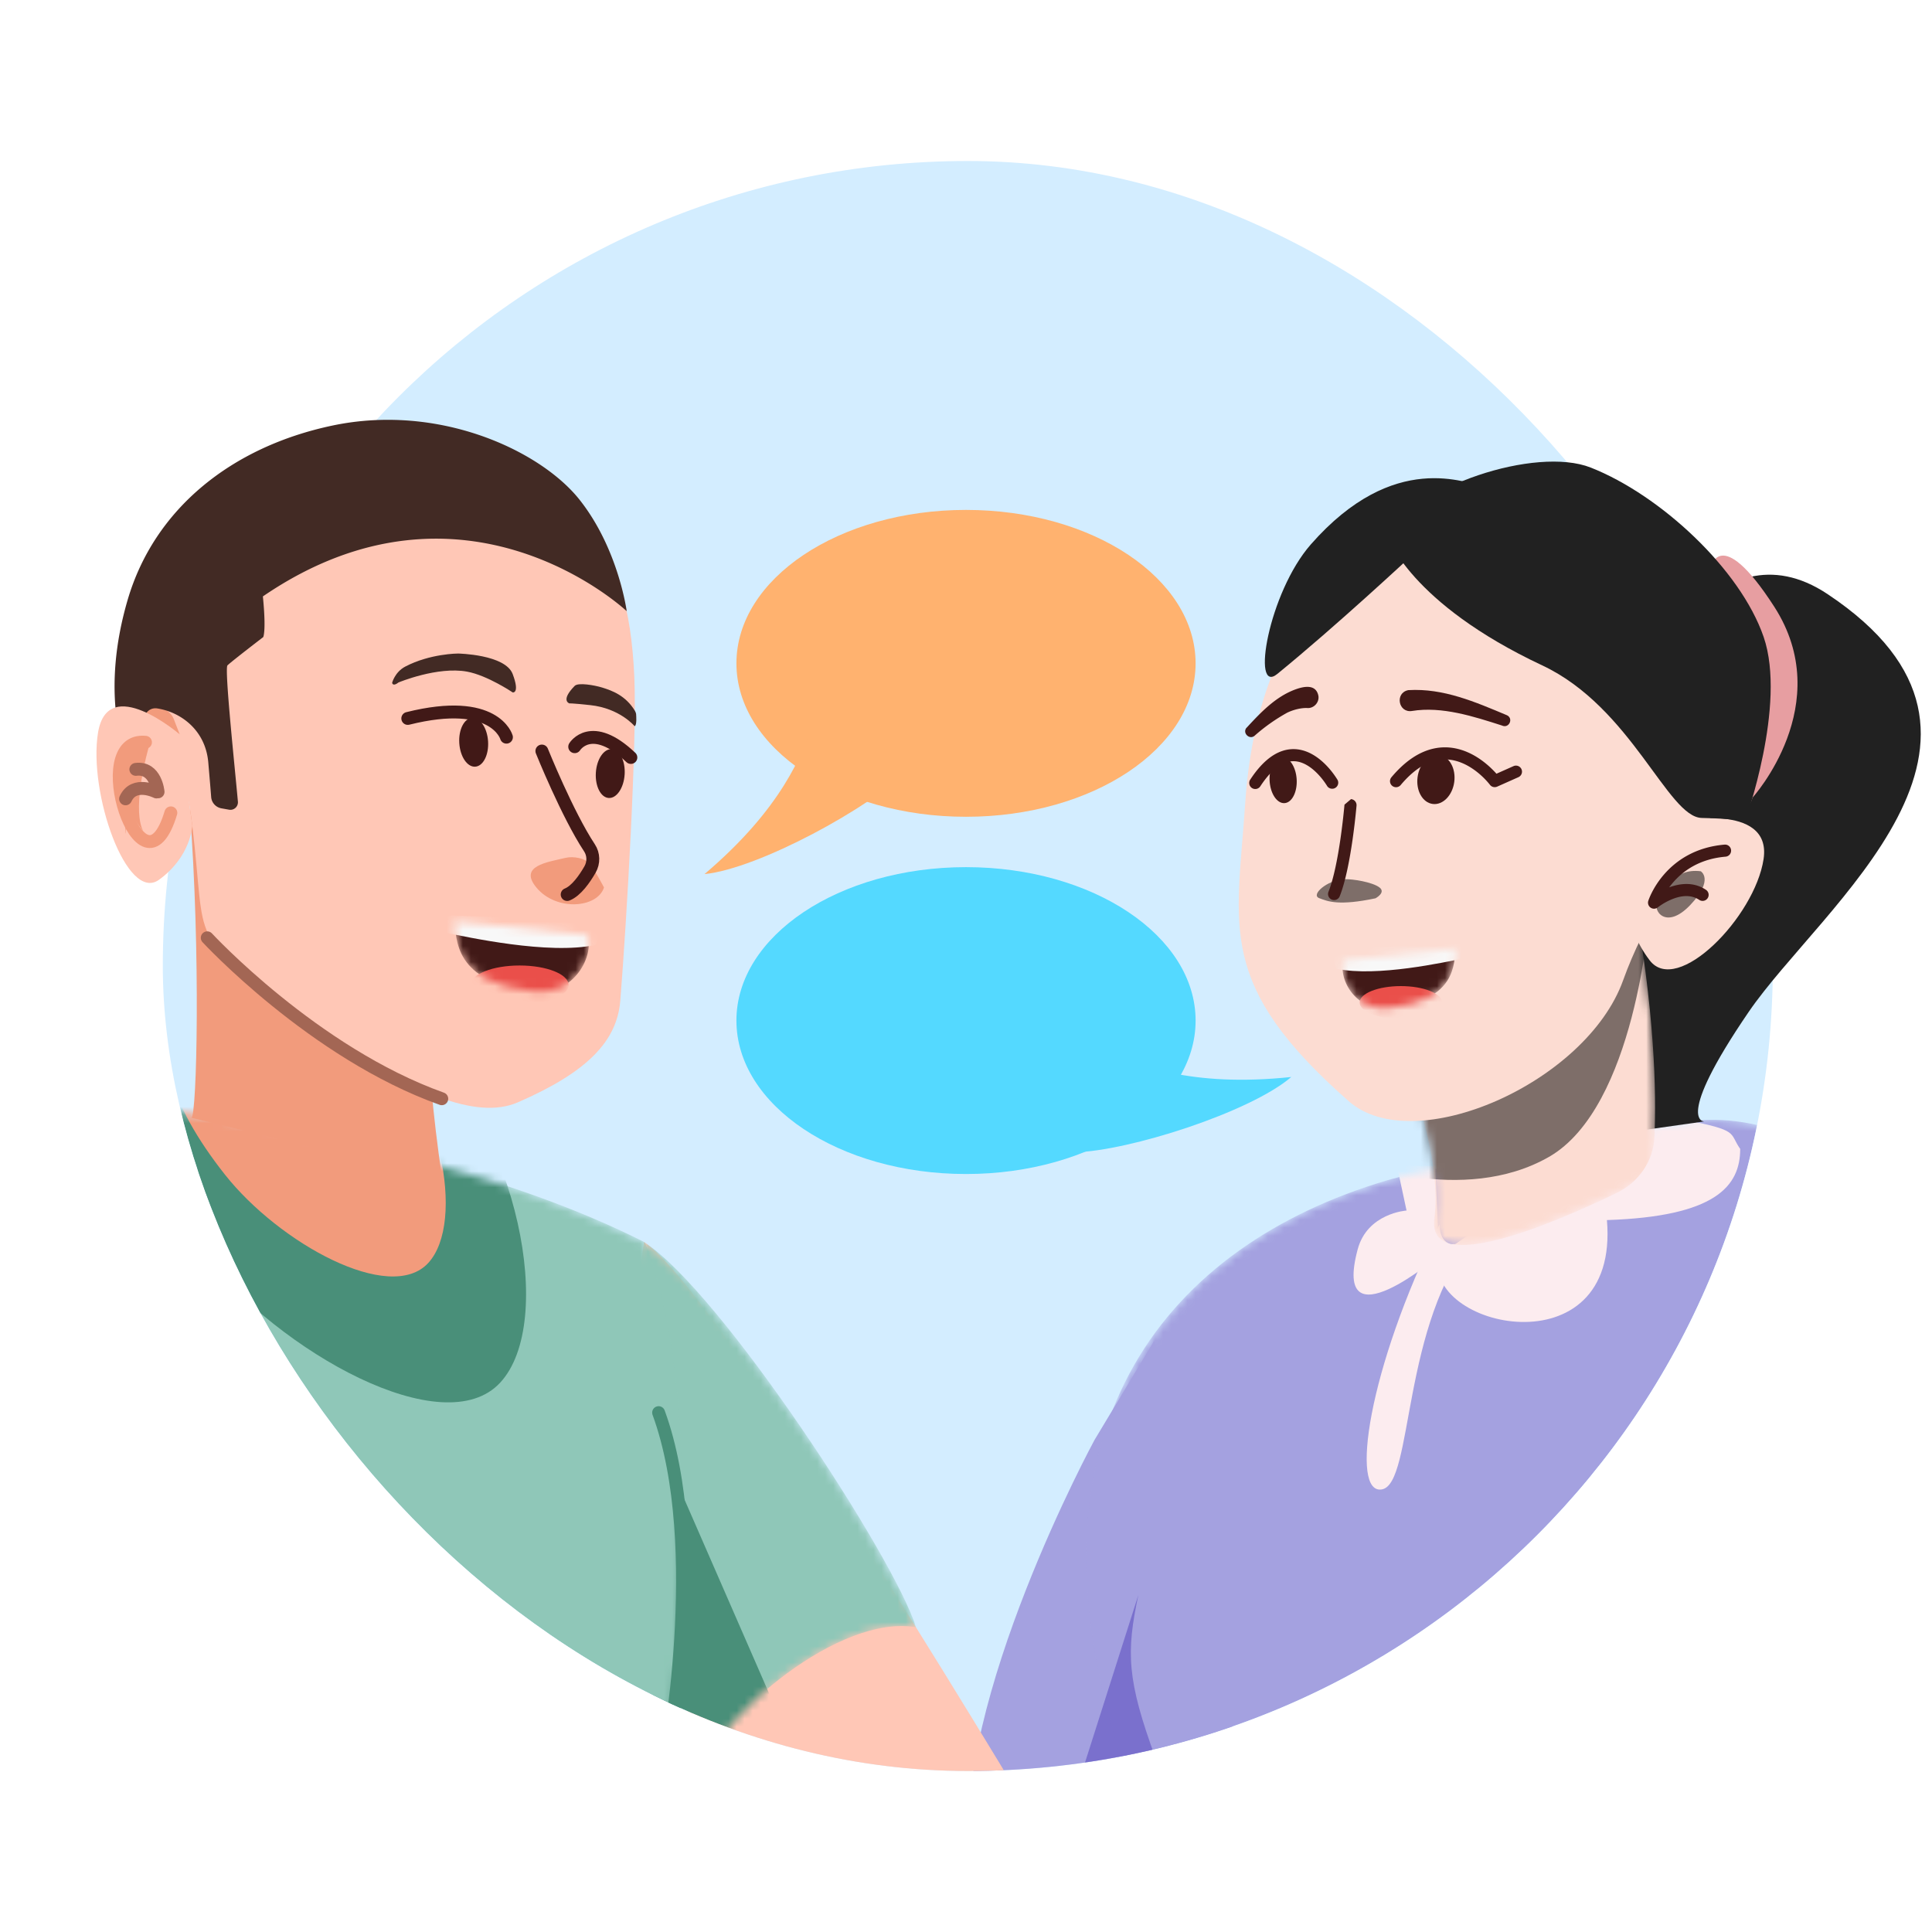 <svg xmlns="http://www.w3.org/2000/svg" width="240" height="240" fill="none" class="persona-ilustration" viewBox="0 0 240 240"><g clip-path="url(#WjiJ5Nzh1O3qjnkijUm0SeVN_ssKSOxCpwjK982Br-k_a)"><g clip-path="url(#WjiJ5Nzh1O3qjnkijUm0SeVN_ssKSOxCpwjK982Br-k_b)"><rect width="200" height="200" x="20.225" y="20" fill="#D3EDFF" rx="100"/><path fill="#A4A1E0" d="M135.962 178.881s-17.568 32.352-15.558 52.169 15.467 22.624 15.467 22.624 18.083-29.319 17.729-44.821c-.36-15.511-10.224-42.306-10.224-42.306z"/><path fill="#FFC7B6" d="M80.006 154.291c9.52 6.128 50.832 75.84 50.832 75.84l-34.656-2.432-22.208-31.192z"/><mask id="WjiJ5Nzh1O3qjnkijUm0SeVN_ssKSOxCpwjK982Br-k_c" width="41" height="66" x="73" y="154" maskUnits="userSpaceOnUse" style="mask-type:alpha"><path fill="#000" d="M80.006 154.291c9.52 6.128 31.144 39.264 33.784 47.856-9.552-1.68-24.28 11.008-26.392 17.544-3.888-3.056-13.424-23.184-13.424-23.184z"/></mask><g mask="url(#WjiJ5Nzh1O3qjnkijUm0SeVN_ssKSOxCpwjK982Br-k_c)"><path fill="#8FC7B8" d="M80.006 154.291c9.52 6.128 31.144 39.264 33.784 47.856-9.552-1.68-24.28 11.008-26.392 17.544-3.888-3.056-13.424-23.184-13.424-23.184z"/><path fill="#498F79" d="m78.854 172.123 19.248 44.112-20.88 8.784-5.72-34.216"/></g><mask id="WjiJ5Nzh1O3qjnkijUm0SeVN_ssKSOxCpwjK982Br-k_d" width="95" height="88" x="-10" y="135" maskUnits="userSpaceOnUse" style="mask-type:alpha"><path fill="#000" d="M-6.033 135.237s53.096 2.32 86.152 19.104c8.704 22.32 2.584 64.816 2.584 64.816s-34.369 13.064-59.993-9.144c-25.623-22.208-39.727-61.208-28.751-74.768z"/></mask><g mask="url(#WjiJ5Nzh1O3qjnkijUm0SeVN_ssKSOxCpwjK982Br-k_d)"><path fill="#8FC7B8" d="M-6.033 135.235s53.096 2.32 86.152 19.104c8.704 22.32 2.584 64.816 2.584 64.816s-34.368 13.064-59.992-9.144-39.728-61.208-28.752-74.768z"/><path fill="#498F79" d="M17.695 122.837c6.976-7.552 22.416-4.624 34.488 6.528s16.928 34.848 9.952 42.392c-6.977 7.552-27.224-3.632-37.112-16.136-10.2-12.888-14.296-25.24-7.32-32.784z"/><path fill="#F29B7C" d="M22.974 123.637c4.744-5.136 15.24-3.144 23.448 4.44s11.504 23.688 6.768 28.824c-4.744 5.136-18.504-2.472-25.232-10.968-6.936-8.76-9.72-17.16-4.976-22.288z"/><path stroke="#498F79" stroke-miterlimit="10" stroke-width="1.6" d="M19.359 120.732c5.728-6.2 18.416-3.8 28.328 5.36s13.904 28.624 8.176 34.824-22.36-2.984-30.488-13.256-11.744-20.728-6.016-26.928Z"/></g><path stroke="#498F79" stroke-linecap="round" stroke-miterlimit="10" stroke-width="1.6" d="M82.71 219.154s5.225-26.944-.895-43.672"/><mask id="WjiJ5Nzh1O3qjnkijUm0SeVN_ssKSOxCpwjK982Br-k_e" width="109" height="111" x="134" y="139" maskUnits="userSpaceOnUse" style="mask-type:alpha"><path fill="#897ECD" d="M208.588 139.564s12.531-3.663 25.979 9.777 6.956 31.651.469 45.028-33.885 54.509-33.885 54.509-43.603 2.37-61.931-10.72c-5.614-4.005 2.765-10.309-.986-23.304-10.944-37.914 6.68-60.082 33.998-68.208 6.975-2.074 36.356-7.082 36.356-7.082"/></mask><g mask="url(#WjiJ5Nzh1O3qjnkijUm0SeVN_ssKSOxCpwjK982Br-k_e)"><path fill="#A4A1E0" d="M208.588 139.564s12.531-3.663 25.979 9.777c13.449 13.44 6.956 31.651.469 45.028-6.487 13.378-33.885 54.509-33.885 54.509s-43.602 2.371-61.93-10.72c-5.615-4.005 2.764-10.309-.987-23.304-10.943-37.914 6.681-60.082 33.998-68.208 6.975-2.074 36.356-7.082 36.356-7.082"/><path fill="#FCECEF" d="M178.77 155.957s22.693-16.288 30.391-16.857c7.011 1.332 5.594 1.622 7.013 3.622 0 4.652-3.101 8.4-16.556 8.84 1.615 18.929-23.164 13.357-20.845 4.385z"/><path fill="#FCECEF" d="m178.29 144.823.489 11.138s-13.384 11.41-10.123-.762c1.208-4.511 6.07-4.823 6.07-4.823l-1.192-5.553z"/><path fill="#FCECEF" d="M178.821 152.099c-8.947 18.092-11.109 33.647-7.147 32.918 3.963-.73 2.335-20.64 11.574-31.553-4.567 3.085-4.418-1.363-4.418-1.363s-.008-.006-.009-.002"/></g><path fill="#5141BA" d="m141.41 198.138-12.301 38.638c6.555 0 18.07-8.531 14.46-18.331-3.611-9.799-3.664-13.215-2.159-20.307" opacity=".5"/></g><path fill="#F29B7C" d="M23.582 100.609c1.358 17.834.872 37.973.2 38.25l31.144 7.566c-2.443-16.944-2.392-26.205.68-42.52z"/><path fill="#FFC7B6" d="M16.48 77.718s.232 4.2.569 11.584c.431 9.416 5-2.312 6.84 13.264s-.712 12.336 12.344 23.624c8.072 4.984 16.928 10.896 23.68 11.392 1.608.12 3.096-.072 4.424-.648 8.703-3.784 12.32-7.64 12.72-12.648.784-9.816 2.096-32.128 1.743-40.168-.784-17.872-7.415-20.08-13.871-23.984s-44.16-9.288-48.44 17.6z"/><path fill="#F29B7C" d="M17.201 87.12s3.648.28 4.384 2.2l.744 1.92-5.128-2.896z"/><path fill="#422A24" d="M17.25 94.616s-.569-7.064 2.311-6.608 5.96 2.664 6.312 6.696c.176 2.056.296 3.448.36 4.312.056.704.584 1.28 1.28 1.4l.944.168a.935.935 0 0 0 1.096-1.008c-.392-4.384-1.688-16.528-1.296-16.92.464-.464 4.44-3.512 4.44-3.512s.392-.68-.04-5.056C57.73 56.944 77.85 75.92 77.85 75.92s-1.016-7.728-5.848-13.832-17.448-12.016-30.704-9.224C28.865 55.48 19.193 63.128 15.857 74.52s-.632 18.744.176 20.928 1.224-.848 1.224-.848z"/><path fill="#422A24" d="M49.529 84.768s4.824-2.008 8.488-1.336c2.536.464 5.672 2.584 5.672 2.584s.92.168 0-2.28-6.784-2.552-6.784-2.552-3.472 0-6.568 1.624c-1.288.68-1.624 2.008-1.624 2.008s.056.544.816-.056z"/><path fill="#411917" d="M59.035 95.24c.987-.062 1.702-1.47 1.596-3.146-.107-1.676-.993-2.984-1.981-2.92-.988.062-1.703 1.47-1.596 3.146s.993 2.984 1.98 2.92"/><path stroke="#411917" stroke-linecap="round" stroke-miterlimit="10" stroke-width="1.6" d="M62.912 91.575s-1.408-5.04-12.256-2.328"/><path fill="#F29B7C" d="M75.033 110.248s-1.232-2.336-1.792-2.984-2.008-.928-2.96-.704c-2.344.552-5.896 1.016-3.624 3.72 2.48 2.952 7.552 2.52 8.368-.024z"/><path stroke="#411917" stroke-linecap="round" stroke-linejoin="round" stroke-width="1.6" d="M67.313 93.295s3.168 7.872 5.912 12.024c.535.808.552 1.848.072 2.688-.672 1.176-1.72 2.672-2.84 3.112"/><path fill="#FFC7B6" d="M22.329 91.23s-8.928-7.68-10.152-.215c-1.224 7.472 3.584 21.168 7.576 18.272s4.136-6.72 4.136-6.72z"/><path stroke="#F29B7C" stroke-linecap="round" stroke-linejoin="round" stroke-width="1.6" d="M21.224 100.975c-3.544 11.8-10.552-9.496-3.152-8.768"/><path fill="#F29B7C" d="M15.409 100.062s.488 10.96 0-5.856c-.112-3.936 3.384-2.616 3.152-1.752-2.56 9.432-.544 11.112-.544 11.112"/><path stroke="#A36654" stroke-linecap="round" stroke-linejoin="round" stroke-width="1.6" d="M19.636 98.367s-.271-3.119-2.762-2.793M19.434 98.38s-2.786-1.428-3.835.855"/><path stroke="#A36654" stroke-linecap="round" stroke-miterlimit="10" stroke-width="1.6" d="M54.879 136.49c-15.913-5.677-29.135-19.993-29.135-19.993"/><path fill="#422A24" d="M78.832 90.208s-1.824-2.224-5.52-2.616c-2.568-.272-2.56-.208-2.56-.208s-1.192-.32.64-2.184c.432-.44 2.44-.088 3.408.208 1.248.384 2.912.992 4.064 2.88.184.312.16.504.16.504s.12 1.312-.184 1.408z"/><path fill="#411917" d="M77.596 96.208c.106-1.676-.609-3.085-1.597-3.148-.987-.062-1.874 1.245-1.98 2.92-.107 1.676.608 3.085 1.596 3.148.987.063 1.874-1.245 1.98-2.92"/><path stroke="#411917" stroke-linecap="round" stroke-miterlimit="10" stroke-width="1.6" d="M71.393 92.76s2.056-3.344 6.976 1.336"/><mask id="WjiJ5Nzh1O3qjnkijUm0SeVN_ssKSOxCpwjK982Br-k_f" width="18" height="10" x="56" y="114" maskUnits="userSpaceOnUse" style="mask-type:alpha"><path fill="#411917" d="m72.967 116.161-16.56-1.747c.408 2.097-.271 7.631 9.912 8.754 5.07.559 7.546-4.553 6.648-7.007"/></mask><g mask="url(#WjiJ5Nzh1O3qjnkijUm0SeVN_ssKSOxCpwjK982Br-k_f)"><path fill="#411917" d="m72.967 116.161-16.56-1.747c.408 2.097-.271 7.631 9.912 8.754 5.07.559 7.546-4.553 6.648-7.007"/><path fill="#F8F8F8" d="M73.976 117.383c-5.85 1.259-15.956-.992-18.629-1.517l-.487-2.176 19.696.655c.307-.092.416 1.074-.58 3.038"/><path fill="#EA4F4A" d="M70.63 122.359c0 1.337-2.724 2.422-6.084 2.422s-6.083-1.085-6.083-2.422 2.724-2.422 6.083-2.422 6.084 1.084 6.084 2.422"/></g><path fill="#212121" d="M203.584 85.483s9.34-21.074 23.445-11.681c27.166 18.086-.81 38.727-9.815 51.921-9.329 13.665-5.508 13.586-5.508 13.586l-14.027 1.991-2.423-54.174z" style="mix-blend-mode:darken"/><path fill="#E79EA1" d="M212.433 70.699s11.981 7.394 2.037 27.442c2.306 4.687 3.237.941 3.237.941s10.524-11.588 2.683-23.737c-6.868-10.634-7.947-4.65-7.947-4.65z"/><mask id="WjiJ5Nzh1O3qjnkijUm0SeVN_ssKSOxCpwjK982Br-k_g" width="34" height="52" x="172" y="103" maskUnits="userSpaceOnUse" style="mask-type:alpha"><path fill="#000" d="M172.248 126.938s7.183 14.512 5.932 24.443c-1.224 9.741 26.913-5.336 26.913-5.336s2.112-11.806-2.293-35.455-30.559 16.346-30.559 16.346z"/></mask><g mask="url(#WjiJ5Nzh1O3qjnkijUm0SeVN_ssKSOxCpwjK982Br-k_g)"><path fill="#FCDCD2" d="M172.248 126.938s7.183 14.512 5.932 24.442c-.92 7.324 14.753.621 22.591-3.158 2.754-1.328 4.615-3.936 4.75-6.991.243-5.499.06-15.71-2.721-30.641-4.406-23.65-30.56 16.346-30.56 16.346z"/><path fill="#000" fill-opacity=".5" d="M204.866 113.726s-1.677 23.823-12.453 29.99-24.783.442-24.783.442l30.85-36.343z" style="mix-blend-mode:overlay"/></g><path fill="#FCDCD2" d="M177.824 64.42c-10.335 3.754-21.617 12.78-23.139 35.349-1.053 15.582-3.629 22.506 12.863 37.032 8.095 7.127 29.505-2.26 34.083-15.026 5.33-14.864 16.945-23.282 13.717-36.045-2.681-10.601-19.614-27.818-37.526-21.32z"/><path fill="#411917" d="M186.631 90.143c-3.542-1.135-7.502-2.432-11.236-1.822-1.705.264-2.141-2.268-.447-2.59 4.373-.26 8.33 1.478 12.262 3.124.817.402.262 1.634-.583 1.294zM177.97 99.87c1.258.168 2.459-1.056 2.683-2.733s-.615-3.174-1.873-3.341-2.459 1.055-2.683 2.733c-.224 1.677.615 3.173 1.873 3.34"/><path fill="#411917" fill-rule="evenodd" d="M189.003 95.553a.75.75 0 0 1-.381.991l-2.637 1.174a.75.75 0 0 1-.908-.238h-.001l-.001-.002-.008-.01-.042-.054a9.819 9.819 0 0 0-.861-.927c-.602-.57-1.451-1.235-2.468-1.673-1.009-.434-2.168-.639-3.429-.322-1.264.316-2.716 1.178-4.27 3.03a.75.75 0 0 1-1.151-.965c1.703-2.03 3.411-3.11 5.056-3.522 1.647-.413 3.146-.135 4.388.4 1.233.53 2.227 1.319 2.906 1.961.287.271.521.52.697.719l2.119-.943a.75.75 0 0 1 .991.38" clip-rule="evenodd"/><path fill="#411917" d="M154.854 90.406c1.76-1.906 3.614-3.871 6.084-4.77 1.032-.375 2.551-.694 2.841.817.125.835-.607 1.592-1.446 1.498-.769-.019-1.713.234-2.424.578a22.6 22.6 0 0 0-4.036 2.847c-.634.587-1.58-.314-1.025-.974zM159.563 99.766c.927-.054 1.605-1.374 1.514-2.947s-.917-2.805-1.845-2.751c-.927.053-1.605 1.373-1.514 2.946.092 1.573.917 2.805 1.845 2.752"/><path fill="#411917" fill-rule="evenodd" d="m166.154 96.878-.645.374za.752.752 0 0 1-1.3.754v-.001l-.007-.013-.033-.052a9.002 9.002 0 0 0-.67-.924c-.47-.57-1.119-1.218-1.881-1.638-.748-.412-1.57-.59-2.459-.304-.911.293-2.022 1.112-3.241 2.974a.75.75 0 1 1-1.257-.823c1.323-2.021 2.679-3.144 4.038-3.581 1.381-.444 2.635-.138 3.644.419.995.548 1.785 1.355 2.315 1.997a11 11 0 0 1 .832 1.161l.013.022.004.006.001.002z" clip-rule="evenodd"/><path fill="#000" fill-opacity=".5" d="M170.865 111.591s1.338-.71.495-1.353c-.843-.642-3.283-1.071-4.424-1.019-2.076.111-4.153 1.938-3.058 2.353s2.448.972 6.987.019" style="mix-blend-mode:overlay"/><path fill="#411917" d="M167.764 100.019s-.633 7.525-2.038 11.041z"/><path fill="#411917" fill-rule="evenodd" d="M167.828 99.27a.75.75 0 0 1 .685.812l-.748-.063.748.063-.002.023-.006.066-.023.249a85.546 85.546 0 0 1-.466 3.908c-.334 2.318-.853 5.16-1.593 7.011a.75.75 0 0 1-1.395-.558c.666-1.665 1.167-4.344 1.501-6.667a85 85 0 0 0 .458-3.835l.022-.241.006-.062.001-.02" clip-rule="evenodd"/><mask id="WjiJ5Nzh1O3qjnkijUm0SeVN_ssKSOxCpwjK982Br-k_h" width="15" height="9" x="166" y="117" maskUnits="userSpaceOnUse" style="mask-type:alpha"><path fill="#411917" d="m166.929 119.316 13.942-1.471c-.344 1.766.228 6.425-8.345 7.371-4.269.471-6.353-3.833-5.597-5.9"/></mask><g mask="url(#WjiJ5Nzh1O3qjnkijUm0SeVN_ssKSOxCpwjK982Br-k_h)"><path fill="#411917" d="m166.929 119.317 13.942-1.471c-.344 1.765.228 6.425-8.345 7.37-4.269.471-6.353-3.833-5.597-5.899"/><path fill="#F8F8F8" d="M166.079 120.345c4.925 1.06 13.434-.835 15.684-1.277l.41-1.832-16.583.551c-.258-.077-.35.905.489 2.558"/><path fill="#EA4F4A" d="M168.896 124.535c0 1.126 2.293 2.039 5.121 2.039s5.122-.913 5.122-2.039-2.293-2.039-5.122-2.039-5.121.913-5.121 2.039"/></g><path fill="#FCDCD2" d="M207.976 102.043s12.197-2.532 11.101 4.683c-1.092 7.209-10.76 17.045-14.155 12.562s-2.316-7.945-2.316-7.945z"/><path fill="#000" fill-opacity=".5" d="M211.279 108.232s1.698 1.024-1.312 4.194-4.781.682-4.035-.535c.746-1.216 1.982-4.093 5.347-3.659" style="mix-blend-mode:overlay"/><path fill="#411917" fill-rule="evenodd" d="M215.041 105.607a.75.75 0 0 1-.684.812c-3.247.276-5.281 1.775-6.512 3.195a10 10 0 0 0-.492.616c1.259-.469 2.996-.744 4.568.308a.75.75 0 1 1-.835 1.248c-1.023-.684-2.232-.534-3.316-.107a7.8 7.8 0 0 0-1.702.942l-.096.072-.022.017-.003.002a.75.75 0 0 1-1.189-.811l.716.228c-.716-.228-.716-.228-.715-.229v-.001l.001-.002.002-.006.006-.019.021-.061q.028-.079.082-.214a9 9 0 0 1 .334-.734c.305-.602.789-1.407 1.505-2.233 1.441-1.662 3.817-3.392 7.519-3.708a.75.75 0 0 1 .812.685" clip-rule="evenodd"/><path fill="#212121" d="M172.394 66.662s2.701 8.254 19.19 15.996c11.12 5.223 15.583 18.865 19.817 18.951s5.375.423 5.375.423 5.21-14.49 2.31-22.911c-2.902-8.431-12.85-17.635-21.474-21.036-6.837-2.698-22.012 2.363-25.218 8.577"/><path fill="#212121" d="M175.177 69.187s-9.206 8.585-16.507 14.533c-3.276 2.67-1.09-10.098 4.165-16.091 10.39-11.839 19.396-7.507 21.485-7.22 4.272.576-7.122 5.938-9.143 8.778"/><path fill="#54D9FF" d="M91.48 126.78c0-10.527 12.77-19.06 28.521-19.06s28.521 8.533 28.521 19.06-12.769 19.06-28.521 19.06c-15.751 0-28.52-8.533-28.52-19.06"/><path fill="#54D9FF" d="M160.407 133.788c-5.12 4.39-20.195 9.201-26.916 9.357l4.031-12.514c3.696 1.595 10.229 4.488 22.885 3.157"/><path fill="#FFB26F" d="M148.521 82.403c0 10.526-12.769 19.06-28.52 19.06s-28.52-8.534-28.52-19.06c0-10.527 12.769-19.06 28.52-19.06s28.52 8.533 28.52 19.06"/><path fill="#FFB26F" d="M87.516 108.584c6.71-.671 20.601-8.253 25.354-13.006l-11.834-5.726c-1.398 3.774-3.818 10.498-13.52 18.732"/></g><defs><clipPath id="WjiJ5Nzh1O3qjnkijUm0SeVN_ssKSOxCpwjK982Br-k_a"><path fill="#fff" d="M0 0h240v240H0z"/></clipPath><clipPath id="WjiJ5Nzh1O3qjnkijUm0SeVN_ssKSOxCpwjK982Br-k_b"><rect width="200" height="200" x="20.225" y="20" fill="#fff" rx="100"/></clipPath></defs></svg>